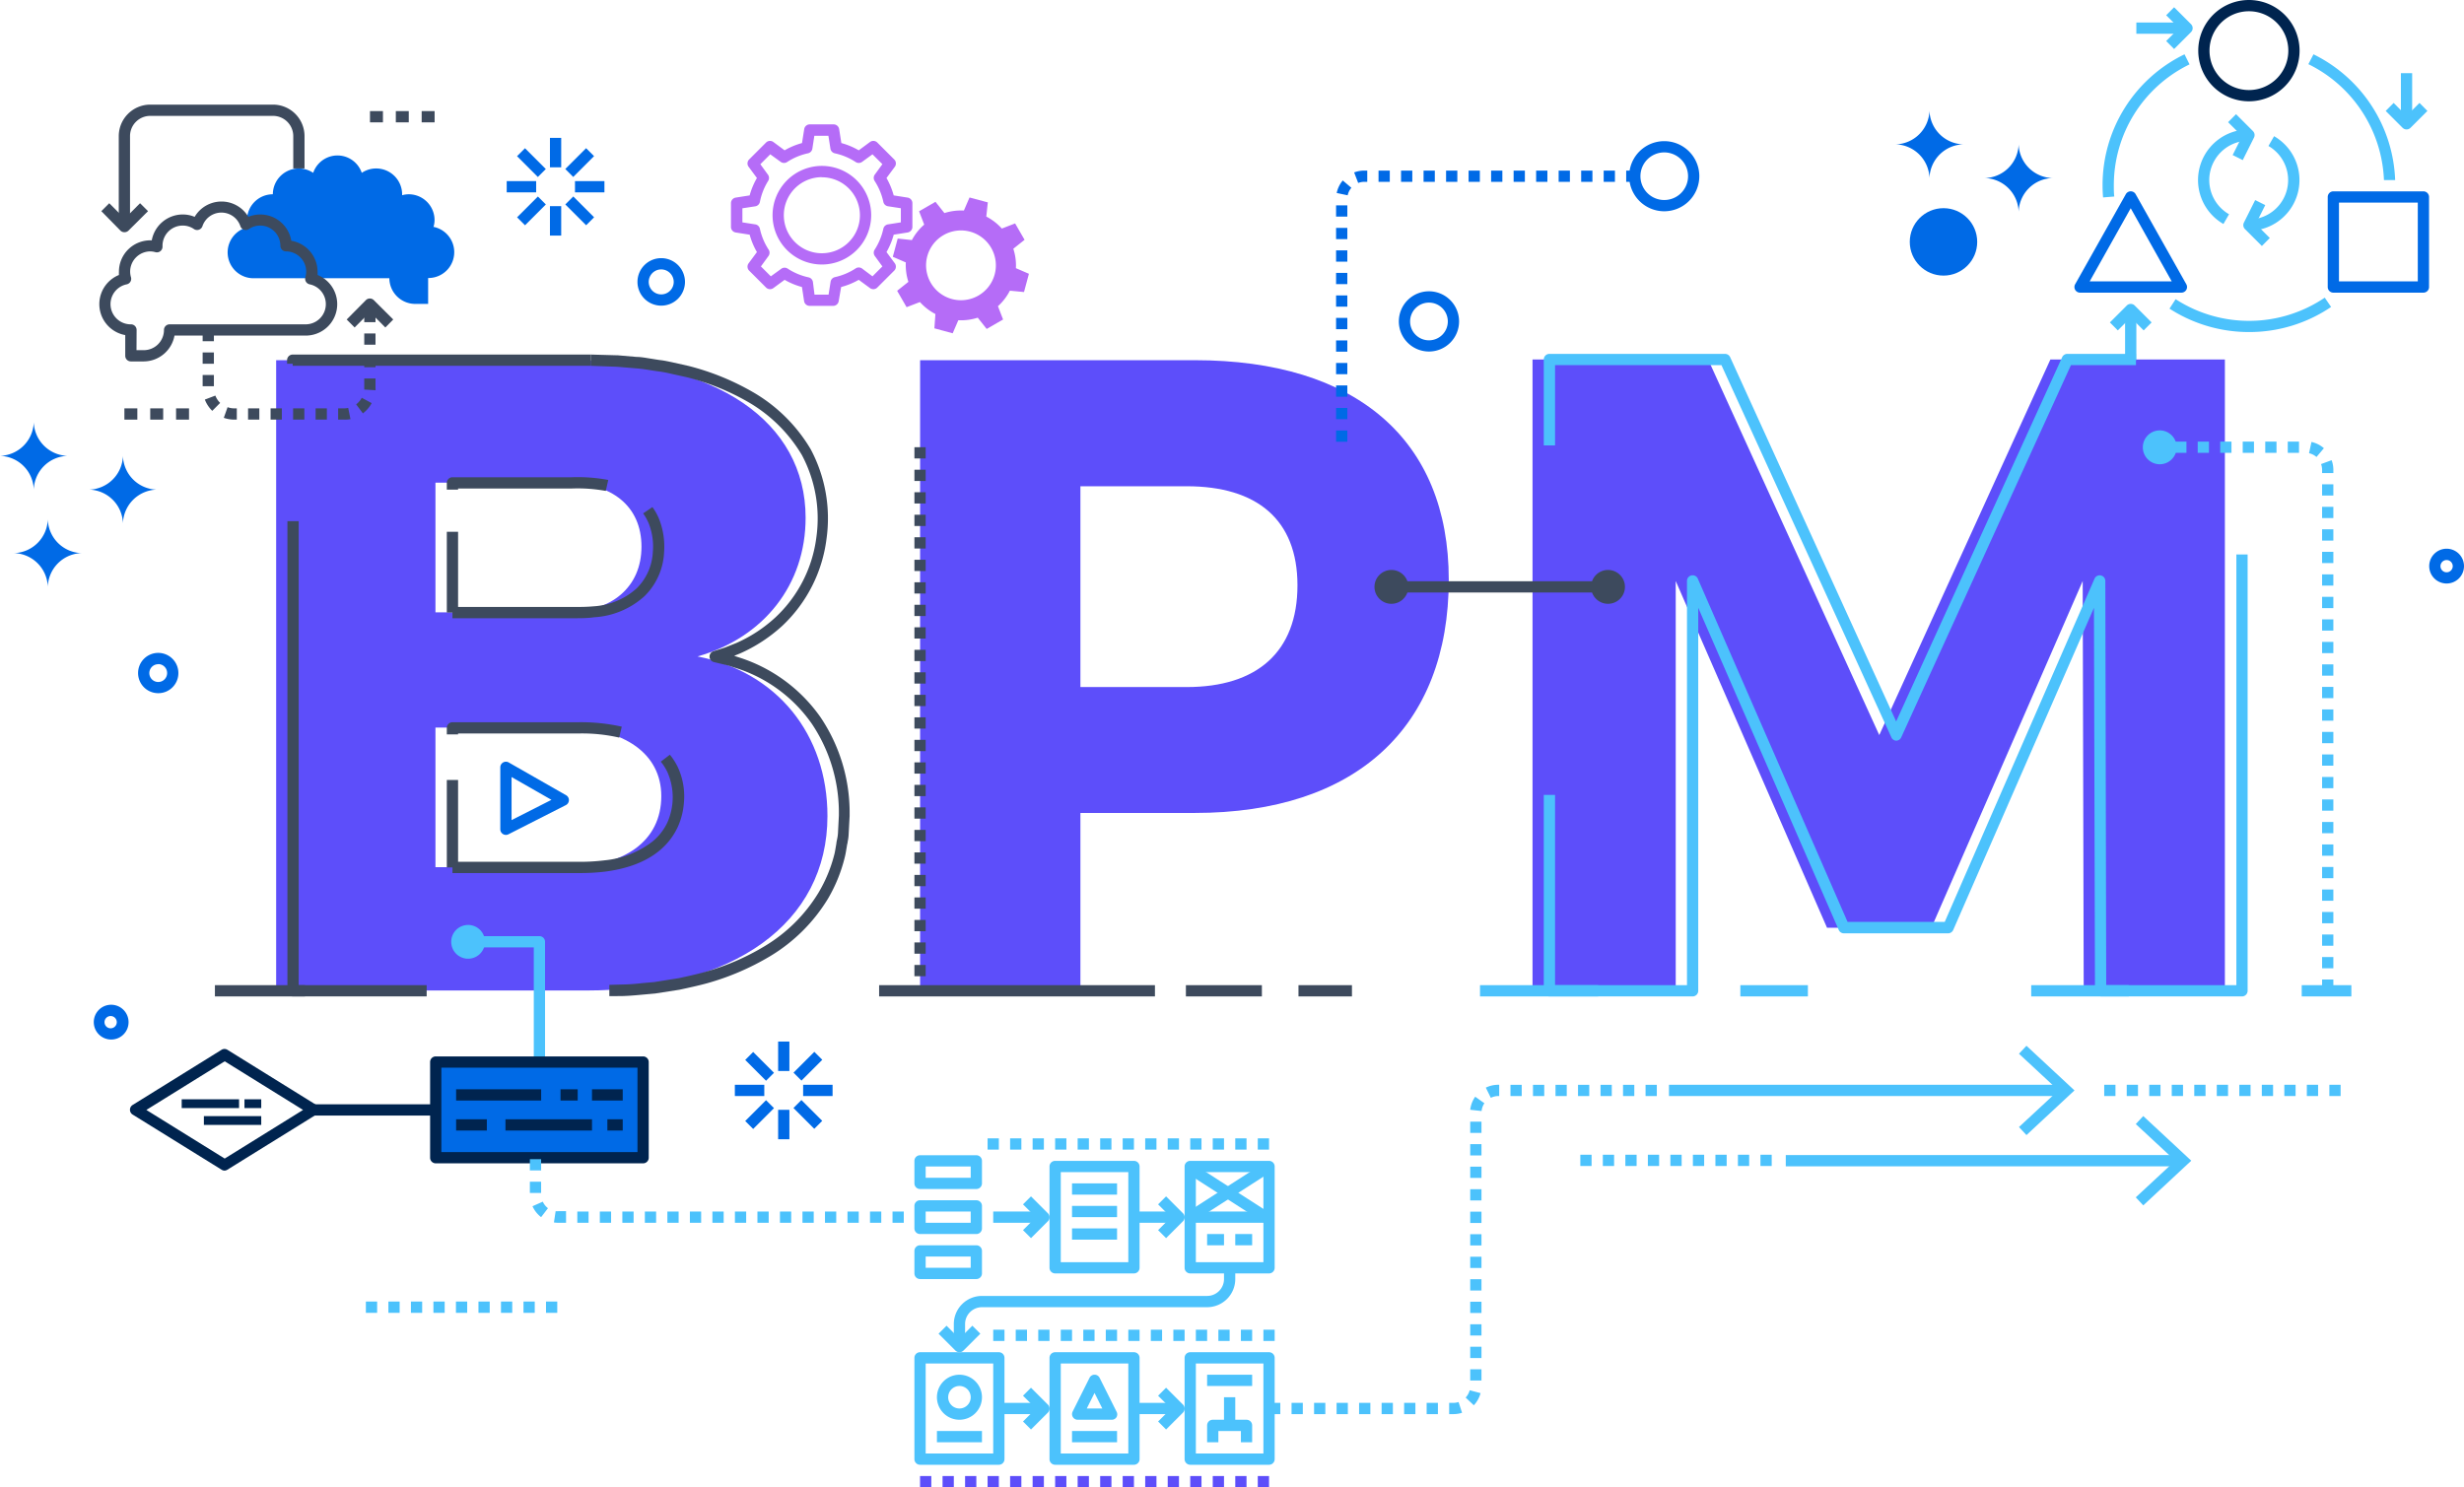 <svg xmlns="http://www.w3.org/2000/svg" viewBox="0 0 437.74 264.27"><defs><style>.cls-1{fill:#5d4efa;}.cls-2{fill:#3d4a5d;}.cls-3{fill:#4cc2fc;}.cls-4{fill:#b56cf7;}.cls-5{fill:#006ae6;}.cls-6{fill:#00244f;}</style></defs><title>connected-business</title><g id="Layer_2" data-name="Layer 2"><g id="Layer_1-2" data-name="Layer 1"><rect class="cls-1" x="163.45" y="262.27" width="2" height="2"/><rect class="cls-1" x="167.45" y="262.27" width="2" height="2"/><rect class="cls-1" x="171.45" y="262.27" width="2" height="2"/><rect class="cls-1" x="175.45" y="262.27" width="2" height="2"/><rect class="cls-1" x="179.45" y="262.27" width="2" height="2"/><rect class="cls-1" x="183.45" y="262.27" width="2" height="2"/><rect class="cls-1" x="187.45" y="262.27" width="2" height="2"/><rect class="cls-1" x="191.45" y="262.27" width="2" height="2"/><rect class="cls-1" x="195.45" y="262.27" width="2" height="2"/><rect class="cls-1" x="199.45" y="262.27" width="2" height="2"/><rect class="cls-1" x="203.45" y="262.27" width="2" height="2"/><rect class="cls-1" x="207.45" y="262.27" width="2" height="2"/><rect class="cls-1" x="211.45" y="262.27" width="2" height="2"/><rect class="cls-1" x="215.45" y="262.27" width="2" height="2"/><rect class="cls-1" x="219.45" y="262.27" width="2" height="2"/><rect class="cls-1" x="223.45" y="262.27" width="2" height="2"/><path class="cls-1" d="M102,64c25.12,0,41.12,10.88,41.12,28,0,11.84-7.36,21.28-19.2,24.64C138,119.4,147,130.44,147,145c0,19-16.64,31-43,31H49.06V64Zm-24.64,44.8h23c8.32,0,13.6-4.48,13.6-11.68s-5.28-11.36-13.6-11.36h-23Zm0,45.29h23c10.56,0,17.12-4.64,17.12-12.64,0-7.52-6.56-12.17-17.12-12.17h-23Z"/><path class="cls-1" d="M212.26,64c28.64,0,45.12,14.08,45.12,39,0,26.24-16.48,41.45-45.12,41.45H191.94v31.52H163.46V64Zm-20.32,58.08h18.88c12.48,0,19.68-6.23,19.68-18.08,0-11.68-7.2-17.6-19.68-17.6H191.94Z"/><path class="cls-1" d="M370.18,176.05,370,103.24l-26.88,61.61H324.58L297.7,103.24v72.81H272.26V63.88h31.2l30.4,66.73,30.4-66.73h31V176.05Z"/><path class="cls-2" d="M102.85,155.13H80.38v-2h22.09a36.15,36.15,0,0,0,4.93-.26,16.46,16.46,0,0,0,8.6-3.41,9.78,9.78,0,0,0,2.54-3.27,11.06,11.06,0,0,0,0-9.06,10.38,10.38,0,0,0-.81-1.36l-.34-.43L119,134.1l.38.48a12,12,0,0,1,1,1.65,12.4,12.4,0,0,1,1.11,6.52,12.69,12.69,0,0,1-1.14,4.32,12,12,0,0,1-3,3.91c-2.31,2-5.55,3.31-9.65,3.87A36.57,36.57,0,0,1,102.85,155.13Z"/><path class="cls-2" d="M110,131.06a29.5,29.5,0,0,0-7.18-.73H81.38v.16h-2v-1.16a1,1,0,0,1,1-1h22.43a33,33,0,0,1,7.65.79Z"/><rect class="cls-2" x="79.38" y="138.59" width="2" height="15.54"/><path class="cls-2" d="M102.47,109.85H80.38v-2h21.46c1.17,0,2.37,0,3.53-.11a12.57,12.57,0,0,0,7.73-3.19,9.75,9.75,0,0,0,2.88-6.5,11.06,11.06,0,0,0-.76-5.11,9.88,9.88,0,0,0-.64-1.24l-.32-.48,1.65-1.12.32.47a10,10,0,0,1,.82,1.55,13.43,13.43,0,0,1,.93,6,11.67,11.67,0,0,1-3.49,7.82,14.57,14.57,0,0,1-8.95,3.74C104.52,109.83,103.48,109.85,102.47,109.85Z"/><path class="cls-2" d="M107.62,87.23a27.75,27.75,0,0,0-6.05-.43H81.38V87h-2V85.8a1,1,0,0,1,1-1h21.18a29.24,29.24,0,0,1,6.5.48Z"/><rect class="cls-2" x="79.38" y="94.49" width="2" height="14.35"/><path class="cls-2" d="M108.25,177l0-2,2.1-.06a35,35,0,0,0,3.81-.26l2.06-.18,4.4-.7c1.43-.31,2.91-.63,4.48-1.06a42.75,42.75,0,0,0,10.71-4.6,28,28,0,0,0,9.61-9.54,25.46,25.46,0,0,0,2.83-6.89c.09-.36.15-.76.22-1.16l.12-.71c0-.2.08-.45.12-.71a6.6,6.6,0,0,0,.16-1.11l.16-3.09,0-.93a28.33,28.33,0,0,0-4.81-15.4,26,26,0,0,0-13.28-9.84l-.74-.24c-.43-.14-.84-.28-1.25-.37l-2.14-.51a1,1,0,0,1-.07-1.92l2.08-.67,2-.8a25.21,25.21,0,0,0,6.94-4.55,23.48,23.48,0,0,0,7.26-14.15,24,24,0,0,0-2.57-14.71,26.59,26.59,0,0,0-9.61-9.45A42.77,42.77,0,0,0,121.89,67l-2.77-.61a20.14,20.14,0,0,0-2-.38c-.56-.07-1.1-.16-1.62-.24-.9-.14-1.74-.27-2.52-.32l-3.36-.28L105,65l0-2,4.63.13h.13l3.33.29c.85,0,1.74.19,2.69.33.5.08,1,.17,1.56.24.72.08,1.45.25,2.17.4l2.81.63a44.94,44.94,0,0,1,11.35,4.6,28.45,28.45,0,0,1,10.35,10.2,26.1,26.1,0,0,1,2.81,15.95A25.55,25.55,0,0,1,139,111.18a27.59,27.59,0,0,1-7.51,4.92l-1.06.43.33.11.7.23a28,28,0,0,1,14.34,10.62A30.37,30.37,0,0,1,150.94,144l0,1-.17,3.14a7.46,7.46,0,0,1-.18,1.42c0,.22-.09.43-.12.65s-.08.5-.12.72c-.07.45-.15.9-.26,1.34a27.34,27.34,0,0,1-3,7.42,30.13,30.13,0,0,1-10.27,10.21,45.85,45.85,0,0,1-11.23,4.82c-1.63.44-3.2.78-4.59,1.08l-.33.07-4.25.66-2.11.19c-1.65.16-3,.26-4,.27Z"/><path class="cls-2" d="M75.8,177.05H52.06a1,1,0,0,1-1-1V92.6h2v82.45H75.8Z"/><path class="cls-2" d="M105,65h-53v-.37h-1V64a1,1,0,0,1,1-1h53Z"/><path class="cls-3" d="M300.7,177.05H275.26a1,1,0,0,1-1-1V141.24h2v33.81H299.7V103.24a1,1,0,0,1,.8-1,1,1,0,0,1,1.12.57l26.61,61h17.26l26.62-61a1,1,0,0,1,1.91.4l.16,72.8h-2L372,108l-25,57.24a1,1,0,0,1-.92.6H327.58a1,1,0,0,1-.92-.6L301.7,108v68A1,1,0,0,1,300.7,177.05Z"/><path class="cls-3" d="M336.86,131.61A1,1,0,0,1,336,131L305.82,64.88H276.26V79.14h-2V63.88a1,1,0,0,1,1-1h31.2a1,1,0,0,1,.91.59l29.49,64.72,29.49-64.72a1,1,0,0,1,.91-.59h12.2v2H367.91L337.77,131A1,1,0,0,1,336.86,131.61Z"/><path class="cls-3" d="M398.3,177.05H373.18v-2H397.3V98.52h2v77.53A1,1,0,0,1,398.3,177.05Z"/><rect class="cls-2" x="38.18" y="175.05" width="16" height="2"/><rect class="cls-2" x="156.18" y="175.05" width="49" height="2"/><rect class="cls-2" x="210.68" y="175.05" width="13.5" height="2"/><rect class="cls-2" x="230.68" y="175.05" width="9.5" height="2"/><rect class="cls-3" x="262.93" y="175.05" width="21" height="2"/><rect class="cls-3" x="309.18" y="175.05" width="12" height="2"/><rect class="cls-3" x="360.85" y="175.05" width="17.33" height="2"/><path class="cls-4" d="M148.06,54.35h-4.21a1,1,0,0,1-1-.85L142.47,51a12.94,12.94,0,0,1-3.08-1.28l-2,1.47a1,1,0,0,1-1.3-.1l-3-3a1,1,0,0,1-.1-1.3l1.48-2a13,13,0,0,1-1.29-3.09l-2.47-.39a1,1,0,0,1-.85-1v-4.2a1,1,0,0,1,.85-1l2.47-.39a12.81,12.81,0,0,1,1.29-3.09l-1.48-2a1,1,0,0,1,.1-1.3l3-3a1,1,0,0,1,1.3-.1l2,1.48a12.81,12.81,0,0,1,3.09-1.29l.39-2.47a1,1,0,0,1,1-.85h4.21a1,1,0,0,1,1,.85l.39,2.47a12.64,12.64,0,0,1,3.09,1.29l2-1.48a1,1,0,0,1,1.3.1l3,3a1,1,0,0,1,.11,1.3l-1.48,2a13.19,13.19,0,0,1,1.28,3.09l2.47.39a1,1,0,0,1,.85,1v4.2a1,1,0,0,1-.85,1l-2.47.39a13,13,0,0,1-1.28,3.09l1.48,2a1,1,0,0,1-.11,1.3l-3,3a1,1,0,0,1-1.3.1l-2-1.47A13,13,0,0,1,149.43,51L149,53.5A1,1,0,0,1,148.06,54.35Zm-3.36-2h2.5l.36-2.29a1,1,0,0,1,.77-.82A11,11,0,0,0,152,47.7a1,1,0,0,1,1.13,0L155,49.1l1.76-1.76-1.36-1.87a1,1,0,0,1,0-1.13,11.2,11.2,0,0,0,1.53-3.7,1,1,0,0,1,.82-.77l2.29-.36V37l-2.29-.35a1,1,0,0,1-.82-.78,11.15,11.15,0,0,0-1.53-3.69,1,1,0,0,1,0-1.14l1.36-1.87L155,27.42l-1.87,1.36a1,1,0,0,1-1.13,0,11,11,0,0,0-3.7-1.54,1,1,0,0,1-.77-.82l-.36-2.29h-2.5l-.35,2.29a1,1,0,0,1-.78.82,11,11,0,0,0-3.69,1.54,1,1,0,0,1-1.13,0l-1.88-1.36-1.76,1.76,1.36,1.87a1,1,0,0,1,0,1.14A11,11,0,0,0,135,35.88a1,1,0,0,1-.82.78l-2.29.35v2.5l2.29.36a1,1,0,0,1,.82.77,11,11,0,0,0,1.54,3.7,1,1,0,0,1,0,1.13l-1.36,1.87,1.76,1.76,1.88-1.36a1,1,0,0,1,1.13,0,11,11,0,0,0,3.69,1.54,1,1,0,0,1,.78.82ZM146,47a8.76,8.76,0,1,1,8.77-8.76A8.77,8.77,0,0,1,146,47Zm0-15.52a6.76,6.76,0,1,0,6.77,6.76A6.76,6.76,0,0,0,146,31.5Z"/><path class="cls-4" d="M181.92,51.89l.87-3.24-2.31-1a9.51,9.51,0,0,0-.46-3.45l2-1.59-1.68-2.91-2.36.91a9.81,9.81,0,0,0-2.76-2.13l.27-2.52-3.25-.87-1,2.32a9.78,9.78,0,0,0-3.46.45l-1.59-2-2.91,1.68.91,2.37A9.63,9.63,0,0,0,162,42.66l-2.52-.27-.87,3.24,2.31,1a9.73,9.73,0,0,0,.46,3.45l-2,1.59,1.68,2.91,2.37-.91a9.76,9.76,0,0,0,2.75,2.13L166,58.34l3.25.88,1-2.32a9.76,9.76,0,0,0,3.45-.45l1.59,2,2.91-1.68-.91-2.36a9.77,9.77,0,0,0,2.12-2.76ZM169.1,53.13a6.2,6.2,0,1,1,7.61-4.38A6.2,6.2,0,0,1,169.1,53.13Z"/><path class="cls-3" d="M96.83,188.72h-2V168.34H83v-2H95.83a1,1,0,0,1,1,1Z"/><path class="cls-3" d="M83.16,170.35a3,3,0,1,1,3-3A3,3,0,0,1,83.16,170.35Z"/><rect class="cls-5" x="77.41" y="188.72" width="36.84" height="16.99"/><path class="cls-6" d="M114.25,206.71H77.41a1,1,0,0,1-1-1v-17a1,1,0,0,1,1-1h36.84a1,1,0,0,1,1,1v17A1,1,0,0,1,114.25,206.71Zm-35.84-2h34.84v-15H78.41Z"/><rect class="cls-6" x="81.03" y="193.55" width="15.11" height="2"/><rect class="cls-6" x="99.58" y="193.55" width="3.05" height="2"/><rect class="cls-6" x="105.17" y="193.55" width="5.46" height="2"/><rect class="cls-6" x="81.03" y="198.88" width="5.46" height="2"/><rect class="cls-6" x="89.8" y="198.88" width="15.37" height="2"/><rect class="cls-6" x="107.9" y="198.88" width="2.73" height="2"/><path class="cls-6" d="M39.91,208a1,1,0,0,1-.53-.15l-15.82-9.81a1,1,0,0,1-.47-.85,1,1,0,0,1,.47-.85l15.82-9.82a1,1,0,0,1,1,0l15.82,9.82a1,1,0,0,1,.47.85,1,1,0,0,1-.47.85l-15.82,9.81A1,1,0,0,1,39.91,208ZM26,197.22l13.92,8.64,13.92-8.64-13.92-8.64Z"/><rect class="cls-6" x="55.72" y="196.22" width="21.69" height="2"/><rect class="cls-6" x="32.28" y="195.33" width="10.19" height="1.56"/><rect class="cls-6" x="36.22" y="198.32" width="10.19" height="1.56"/><rect class="cls-6" x="43.43" y="195.33" width="2.98" height="1.56"/><path class="cls-5" d="M77,40.36a4.3,4.3,0,0,0,.2-1.25,4.59,4.59,0,0,0-4.59-4.59,4.47,4.47,0,0,0-1.17.17c0-.06,0-.11,0-.17a4.61,4.61,0,0,0-7.17-3.81,4.56,4.56,0,0,0-8.63,0,4.61,4.61,0,0,0-7.17,3.81,4.59,4.59,0,0,0-4.59,4.59,4.3,4.3,0,0,0,.2,1.25,4.59,4.59,0,0,0,1,9.08H69.17A4.6,4.6,0,0,0,73.76,54h2.3v-4.6a4.59,4.59,0,0,0,1-9.08Z"/><path class="cls-2" d="M25.54,64.22H23.25a1,1,0,0,1-1-1V59.54a5.59,5.59,0,0,1-1.12-10.68,5.4,5.4,0,0,1,0-.56,5.57,5.57,0,0,1,5.83-5.59,5.6,5.6,0,0,1,5.5-4.6,5.49,5.49,0,0,1,2.12.42,5.54,5.54,0,0,1,9.54,0,5.49,5.49,0,0,1,2.12-.42,5.59,5.59,0,0,1,5.51,4.67,5.6,5.6,0,0,1,4.67,5.52,5.4,5.4,0,0,1,0,.56,5.59,5.59,0,0,1-2.11,10.77H31A5.59,5.59,0,0,1,25.54,64.22Zm-1.29-2h1.29a3.59,3.59,0,0,0,3.59-3.59,1,1,0,0,1,1-1H54.25A3.59,3.59,0,0,0,55,50.52a1,1,0,0,1-.75-1.25,3.71,3.71,0,0,0,.15-1,3.6,3.6,0,0,0-3.59-3.6,1,1,0,0,1-1-1,3.59,3.59,0,0,0-3.59-3.59,3.51,3.51,0,0,0-2,.62,1,1,0,0,1-.88.12,1,1,0,0,1-.63-.62,3.56,3.56,0,0,0-6.75,0,1,1,0,0,1-1.5.5,3.51,3.51,0,0,0-2-.62,3.59,3.59,0,0,0-3.59,3.59,1.38,1.38,0,0,1,0,.14,1,1,0,0,1-.37.81,1,1,0,0,1-.88.19,3.67,3.67,0,0,0-.91-.14,3.6,3.6,0,0,0-3.59,3.6,3.71,3.71,0,0,0,.15,1,1,1,0,0,1-.75,1.25,3.59,3.59,0,0,0,.75,7.11,1,1,0,0,1,1,1Z"/><rect class="cls-2" x="65.73" y="19.74" width="2.3" height="2"/><rect class="cls-2" x="70.32" y="19.74" width="2.3" height="2"/><rect class="cls-2" x="74.91" y="19.74" width="2.3" height="2"/><rect class="cls-2" x="22.1" y="72.56" width="2.3" height="2"/><rect class="cls-2" x="26.69" y="72.56" width="2.3" height="2"/><rect class="cls-2" x="31.28" y="72.56" width="2.3" height="2"/><path class="cls-2" d="M23.1,40.26h-2V24.18a5.6,5.6,0,0,1,5.59-5.59H48.5a5.6,5.6,0,0,1,5.6,5.59v5.75h-2V24.18a3.6,3.6,0,0,0-3.6-3.59H26.69a3.59,3.59,0,0,0-3.59,3.59Z"/><path class="cls-2" d="M22.1,41.26h0a1,1,0,0,1-.71-.29L18,37.52l1.41-1.41,2.74,2.74,2.73-2.74,1.42,1.41L22.8,41A1,1,0,0,1,22.1,41.26Z"/><path class="cls-2" d="M41.61,74.56a5.58,5.58,0,0,1-1.85-.32l.67-1.89a3.41,3.41,0,0,0,1.18.21h.46v2h-.46Zm19.52,0H60.07v-2h1.06a3.55,3.55,0,0,0,.73-.08l.4,2A5.35,5.35,0,0,1,61.13,74.56Zm-3.06,0h-2v-2h2Zm-4,0h-2v-2h2Zm-4,0h-2v-2h2Zm-4,0h-2v-2h2Zm18.4-1.11-1.2-1.6a3.69,3.69,0,0,0,1-1.17l1.76.95A5.64,5.64,0,0,1,64.47,73.45ZM37.71,73a5.62,5.62,0,0,1-1.32-2l1.87-.71a3.58,3.58,0,0,0,.85,1.3Zm29-3.66-2-.12c0-.08,0-.15,0-.23V67.25h2V69C66.73,69.08,66.72,69.19,66.72,69.31ZM38,68.63H36v-2h2Zm28.71-3.38h-2v-2h2ZM38,64.63H36v-2h2Zm28.71-3.38h-2v-2h2ZM38,60.63H36v-2h2Zm28.71-3.38h-2v-2h2Z"/><path class="cls-2" d="M68.46,58.19l-2.73-2.74L63,58.19l-1.41-1.42L65,53.33a1,1,0,0,1,1.41,0l3.45,3.44Z"/><path class="cls-3" d="M201.45,226.27h-14a1,1,0,0,1-1-1v-18a1,1,0,0,1,1-1h14a1,1,0,0,1,1,1v18A1,1,0,0,1,201.45,226.27Zm-13-2h12v-16h-12Z"/><path class="cls-3" d="M225.45,226.27h-14a1,1,0,0,1-1-1v-18a1,1,0,0,1,1-1h14a1,1,0,0,1,1,1v18A1,1,0,0,1,225.45,226.27Zm-13-2h12v-16h-12Z"/><path class="cls-3" d="M177.45,260.27h-14a1,1,0,0,1-1-1v-18a1,1,0,0,1,1-1h14a1,1,0,0,1,1,1v18A1,1,0,0,1,177.45,260.27Zm-13-2h12v-16h-12Z"/><path class="cls-3" d="M201.45,260.27h-14a1,1,0,0,1-1-1v-18a1,1,0,0,1,1-1h14a1,1,0,0,1,1,1v18A1,1,0,0,1,201.45,260.27Zm-13-2h12v-16h-12Z"/><path class="cls-3" d="M225.45,260.27h-14a1,1,0,0,1-1-1v-18a1,1,0,0,1,1-1h14a1,1,0,0,1,1,1v18A1,1,0,0,1,225.45,260.27Zm-13-2h12v-16h-12Z"/><rect class="cls-3" x="176.45" y="215.27" width="9" height="2"/><path class="cls-3" d="M183.16,220l-1.42-1.42,2.3-2.29-2.3-2.29,1.42-1.42,3,3a1,1,0,0,1,0,1.42Z"/><rect class="cls-3" x="201.45" y="215.27" width="8" height="2"/><path class="cls-3" d="M207.16,220l-1.42-1.42,2.3-2.29-2.3-2.29,1.42-1.42,3,3a1,1,0,0,1,0,1.42Z"/><rect class="cls-3" x="177.45" y="249.27" width="8" height="2"/><path class="cls-3" d="M183.16,254l-1.42-1.42,2.3-2.29-2.3-2.29,1.42-1.42,3,3a1,1,0,0,1,0,1.42Z"/><rect class="cls-3" x="201.45" y="249.27" width="8" height="2"/><path class="cls-3" d="M207.16,254l-1.42-1.42,2.3-2.29-2.3-2.29,1.42-1.42,3,3a1,1,0,0,1,0,1.42Z"/><path class="cls-3" d="M171.45,239.27h-2v-4a5,5,0,0,1,5-5h40a3,3,0,0,0,3-3v-2h2v2a5,5,0,0,1-5,5h-40a3,3,0,0,0-3,3Z"/><path class="cls-3" d="M170.45,240.27a1,1,0,0,1-.71-.29l-3-3,1.42-1.42,2.29,2.3,2.29-2.3,1.42,1.42-3,3A1,1,0,0,1,170.45,240.27Z"/><rect class="cls-3" x="190.45" y="210.27" width="8" height="2"/><rect class="cls-3" x="190.45" y="214.27" width="8" height="2"/><rect class="cls-3" x="190.45" y="218.27" width="8" height="2"/><rect class="cls-3" x="210.13" y="210.77" width="16.64" height="2" transform="translate(-79.82 151.76) rotate(-32.74)"/><rect class="cls-3" x="217.45" y="203.45" width="2" height="16.64" transform="matrix(0.54, -0.84, 0.84, 0.54, -77.82, 281.01)"/><rect class="cls-3" x="211.45" y="215.27" width="14" height="2"/><rect class="cls-3" x="214.45" y="219.27" width="3" height="2"/><rect class="cls-3" x="219.45" y="219.27" width="3" height="2"/><path class="cls-3" d="M170.45,252.27a4,4,0,1,1,4-4A4,4,0,0,1,170.45,252.27Zm0-6a2,2,0,1,0,2,2A2,2,0,0,0,170.45,246.27Z"/><rect class="cls-3" x="166.45" y="254.27" width="8" height="2"/><rect class="cls-3" x="217.45" y="248.27" width="2" height="5"/><path class="cls-3" d="M222.45,256.27h-2v-2h-4v2h-2v-3a1,1,0,0,1,1-1h6a1,1,0,0,1,1,1Z"/><rect class="cls-3" x="214.45" y="244.27" width="8" height="2"/><path class="cls-3" d="M197.45,252.27h-6a1,1,0,0,1-.89-1.45l3-6a1,1,0,0,1,1.79,0l3,6a1,1,0,0,1,0,1A1,1,0,0,1,197.45,252.27Zm-4.38-2h2.76l-1.38-2.76Z"/><rect class="cls-3" x="190.45" y="254.27" width="8" height="2"/><rect class="cls-3" x="176.45" y="236.27" width="2" height="2"/><rect class="cls-3" x="180.45" y="236.27" width="2" height="2"/><rect class="cls-3" x="184.45" y="236.27" width="2" height="2"/><rect class="cls-3" x="188.45" y="236.27" width="2" height="2"/><rect class="cls-3" x="192.45" y="236.27" width="2" height="2"/><rect class="cls-3" x="196.45" y="236.27" width="2" height="2"/><rect class="cls-3" x="200.45" y="236.27" width="2" height="2"/><rect class="cls-3" x="204.45" y="236.27" width="2" height="2"/><rect class="cls-3" x="208.45" y="236.27" width="2" height="2"/><rect class="cls-3" x="212.45" y="236.27" width="2" height="2"/><rect class="cls-3" x="216.45" y="236.27" width="2" height="2"/><rect class="cls-3" x="220.45" y="236.27" width="2" height="2"/><rect class="cls-3" x="224.45" y="236.27" width="2" height="2"/><rect class="cls-3" x="175.45" y="202.27" width="2" height="2"/><rect class="cls-3" x="179.45" y="202.27" width="2" height="2"/><rect class="cls-3" x="183.45" y="202.27" width="2" height="2"/><rect class="cls-3" x="187.45" y="202.27" width="2" height="2"/><rect class="cls-3" x="191.45" y="202.27" width="2" height="2"/><rect class="cls-3" x="195.45" y="202.27" width="2" height="2"/><rect class="cls-3" x="199.45" y="202.27" width="2" height="2"/><rect class="cls-3" x="203.45" y="202.27" width="2" height="2"/><rect class="cls-3" x="207.45" y="202.27" width="2" height="2"/><rect class="cls-3" x="211.45" y="202.27" width="2" height="2"/><rect class="cls-3" x="215.45" y="202.27" width="2" height="2"/><rect class="cls-3" x="219.45" y="202.27" width="2" height="2"/><rect class="cls-3" x="223.45" y="202.27" width="2" height="2"/><path class="cls-3" d="M173.45,211.27h-10a1,1,0,0,1-1-1v-4a1,1,0,0,1,1-1h10a1,1,0,0,1,1,1v4A1,1,0,0,1,173.45,211.27Zm-9-2h8v-2h-8Z"/><path class="cls-3" d="M173.45,219.27h-10a1,1,0,0,1-1-1v-4a1,1,0,0,1,1-1h10a1,1,0,0,1,1,1v4A1,1,0,0,1,173.45,219.27Zm-9-2h8v-2h-8Z"/><path class="cls-3" d="M173.45,227.27h-10a1,1,0,0,1-1-1v-4a1,1,0,0,1,1-1h10a1,1,0,0,1,1,1v4A1,1,0,0,1,173.45,227.27Zm-9-2h8v-2h-8Z"/><path class="cls-6" d="M399.53,18a9,9,0,1,1,9-9A9,9,0,0,1,399.53,18Zm0-16a7,7,0,1,0,7,7A7,7,0,0,0,399.53,2Z"/><path class="cls-5" d="M387.53,52h-18a1,1,0,0,1-.87-1.49l9-16a1,1,0,0,1,1.75,0l9,16a1,1,0,0,1-.88,1.49Zm-16.29-2h14.58l-7.29-13Z"/><path class="cls-5" d="M430.53,52h-16a1,1,0,0,1-1-1V35a1,1,0,0,1,1-1h16a1,1,0,0,1,1,1V51A1,1,0,0,1,430.53,52Zm-15-2h14V36h-14Z"/><path class="cls-3" d="M399.53,59a26,26,0,0,1-14.11-4.16l1.09-1.68A24,24,0,0,0,413,52.89l1.13,1.65A25.85,25.85,0,0,1,399.53,59Z"/><path class="cls-3" d="M423.52,32a24,24,0,0,0-13.43-20.6L411,9.65A25.94,25.94,0,0,1,425.51,32Z"/><path class="cls-3" d="M373.62,35.08c-.06-.7-.09-1.4-.09-2.08A25.83,25.83,0,0,1,388.09,9.65l.89,1.79A23.87,23.87,0,0,0,375.53,33c0,.63,0,1.28.08,1.92Z"/><rect class="cls-3" x="379.53" y="4" width="9" height="2"/><path class="cls-3" d="M386.24,8.71l-1.41-1.42L387.12,5l-2.29-2.29,1.41-1.42,3,3a1,1,0,0,1,0,1.42Z"/><rect class="cls-3" x="426.53" y="13" width="2" height="9"/><path class="cls-3" d="M427.53,23a1,1,0,0,1-.7-.29l-3-3,1.41-1.42,2.29,2.3,2.3-2.3,1.41,1.42-3,3A1,1,0,0,1,427.53,23Z"/><rect class="cls-3" x="377.53" y="55" width="2" height="9"/><path class="cls-3" d="M380.83,58.71l-2.3-2.3-2.29,2.3-1.41-1.42,3-3a1,1,0,0,1,1.41,0l3,3Z"/><path class="cls-3" d="M399.53,41V39A7,7,0,0,0,403,25.94l1-1.74A9,9,0,0,1,399.53,41Z"/><path class="cls-3" d="M395,39.8A9,9,0,0,1,399.53,23v2A7,7,0,0,0,396,38.07Z"/><path class="cls-3" d="M401.83,43.71l-3-3a1,1,0,0,1-.19-1.16l2-4,1.79.9-1.68,3.35,2.49,2.49Z"/><path class="cls-3" d="M398.43,28.45l-1.79-.9,1.68-3.35-2.49-2.49,1.41-1.42,3,3a1,1,0,0,1,.19,1.16Z"/><rect class="cls-3" x="296.5" y="192.75" width="69.93" height="2"/><polygon class="cls-3" points="360.01 201.69 358.68 200.26 365.69 193.75 358.68 187.24 360.01 185.82 368.54 193.75 360.01 201.69"/><rect class="cls-3" x="317.25" y="205.24" width="69.93" height="2"/><polygon class="cls-3" points="380.76 214.18 379.43 212.75 386.44 206.24 379.43 199.73 380.76 198.31 389.29 206.24 380.76 214.18"/><path class="cls-3" d="M314.75,207.18h-2v-2h2Zm-4,0h-2v-2h2Zm-4,0h-2v-2h2Zm-4,0h-2v-2h2Zm-4,0h-2v-2h2Zm-4,0h-2v-2h2Zm-4,0h-2v-2h2Zm-4,0h-2v-2h2Zm-4,0h-2v-2h2Z"/><path class="cls-3" d="M99,233.27H97v-2h2Zm-4,0H93v-2h2Zm-4,0H89v-2h2Zm-4,0H85v-2h2Zm-4,0H81v-2h2Zm-4,0H77v-2h2Zm-4,0H73v-2h2Zm-4,0H69v-2h2Zm-4,0H65v-2h2Z"/><path class="cls-3" d="M415.82,194.75h-2v-2h2Zm-4,0h-2v-2h2Zm-4,0h-2v-2h2Zm-4,0h-2v-2h2Zm-4,0h-2v-2h2Zm-4,0h-2v-2h2Zm-4,0h-2v-2h2Zm-4,0h-2v-2h2Zm-4,0h-2v-2h2Zm-4,0h-2v-2h2Zm-4,0h-2v-2h2Z"/><path class="cls-3" d="M163.45,217.27h-.89v-2h.89Zm-2.89,0h-2v-2h2Zm-4,0h-2v-2h2Zm-4,0h-2v-2h2Zm-4,0h-2v-2h2Zm-4,0h-2v-2h2Zm-4,0h-2v-2h2Zm-4,0h-2v-2h2Zm-4,0h-2v-2h2Zm-4,0h-2v-2h2Zm-4,0h-2v-2h2Zm-4,0h-2v-2h2Zm-4,0h-2v-2h2Zm-4,0h-2v-2h2Zm-4,0h-2v-2h2Zm-4,0h-2v-2h2Zm-4,0H99.17a4.77,4.77,0,0,1-.76-.06l.3-2a3.44,3.44,0,0,0,.46,0h1.39Zm-4.43-1a5.09,5.09,0,0,1-1.53-1.94l1.83-.81a3,3,0,0,0,.92,1.16Zm0-4.3h-2v-2h2Zm0-4h-2v-2h2Z"/><path class="cls-3" d="M258.19,251.27h-.74v-2h.74a2.92,2.92,0,0,0,.93-.15l.62,1.91A5.07,5.07,0,0,1,258.19,251.27Zm-2.74,0h-2v-2h2Zm-4,0h-2v-2h2Zm-4,0h-2v-2h2Zm-4,0h-2v-2h2Zm-4,0h-2v-2h2Zm-4,0h-2v-2h2Zm-4,0h-2v-2h2Zm-4,0h-2v-2h2Zm34.38-1.57-1.45-1.37a3.15,3.15,0,0,0,.72-1.3l1.93.51A5.08,5.08,0,0,1,261.83,249.7Zm1.36-4.4h-2v-2h2Zm0-4h-2v-2h2Zm0-4h-2v-2h2Zm0-4h-2v-2h2Zm0-4h-2v-2h2Zm0-4h-2v-2h2Zm0-4h-2v-2h2Zm0-4h-2v-2h2Zm0-4h-2v-2h2Zm0-4h-2v-2h2Zm0-4h-2v-2h2Zm0-4h-2v-2h2Zm0-3.89-2-.22a5,5,0,0,1,.89-2.32l1.63,1.16A3,3,0,0,0,263.21,197.41Zm1.66-2.35-.89-1.8a5,5,0,0,1,2.21-.51h.17v2h-.17A3,3,0,0,0,264.87,195.06Zm29.49-.31h-2v-2h2Zm-4,0h-2v-2h2Zm-4,0h-2v-2h2Zm-4,0h-2v-2h2Zm-4,0h-2v-2h2Zm-4,0h-2v-2h2Zm-4,0h-2v-2h2Z"/><rect class="cls-2" x="247.04" y="103.28" width="38.79" height="2"/><circle class="cls-2" cx="247.19" cy="104.28" r="3.01"/><circle class="cls-2" cx="285.67" cy="104.28" r="3.01"/><path class="cls-3" d="M414.53,176.05h-2v-2h2Zm0-4h-2v-2h2Zm0-4h-2v-2h2Zm0-4h-2v-2h2Zm0-4h-2v-2h2Zm0-4h-2v-2h2Zm0-4h-2v-2h2Zm0-4h-2v-2h2Zm0-4h-2v-2h2Zm0-4h-2v-2h2Zm0-4h-2v-2h2Zm0-4h-2v-2h2Zm0-4h-2v-2h2Zm0-4h-2v-2h2Zm0-4h-2v-2h2Zm0-4h-2v-2h2Zm0-4h-2v-2h2Zm0-4h-2v-2h2Zm0-4h-2v-2h2Zm0-4h-2v-2h2Zm0-4h-2v-2h2Zm0-4h-2v-2h2Zm0-4h-2v-2h2Zm0-4h-2v-.59a3.12,3.12,0,0,0-.18-1l1.87-.69a4.86,4.86,0,0,1,.31,1.73Zm-3-2.85a3,3,0,0,0-1.32-.67l.43-2a5,5,0,0,1,2.21,1.11Zm-3.1-.74h-2v-2h2Zm-4,0h-2v-2h2Zm-4,0h-2v-2h2Zm-4,0h-2v-2h2Zm-4,0h-2v-2h2Zm-4,0h-2v-2h2Zm-4,0h-.86v-2h.86Z"/><circle class="cls-3" cx="383.69" cy="79.46" r="3.01" transform="translate(-7.75 61.98) rotate(-9.14)"/><rect class="cls-3" x="408.91" y="175.05" width="8.82" height="2"/><circle class="cls-5" cx="345.27" cy="42.98" r="5.99"/><path class="cls-5" d="M358.62,37.64a6.18,6.18,0,0,0-6-6,6.18,6.18,0,0,0,6-6,6.19,6.19,0,0,0,6,6A6.19,6.19,0,0,0,358.62,37.64Z"/><path class="cls-5" d="M342.78,31.65a6.18,6.18,0,0,0-6-6,6.18,6.18,0,0,0,6-6,6.18,6.18,0,0,0,6,6A6.18,6.18,0,0,0,342.78,31.65Z"/><path class="cls-5" d="M8.49,104.28a6.18,6.18,0,0,0-6-6,6.18,6.18,0,0,0,6-6,6.18,6.18,0,0,0,6,6A6.18,6.18,0,0,0,8.49,104.28Z"/><path class="cls-5" d="M21.84,93a6.18,6.18,0,0,0-6-6,6.18,6.18,0,0,0,6-6,6.18,6.18,0,0,0,6,6A6.18,6.18,0,0,0,21.84,93Z"/><path class="cls-5" d="M6,87a6.19,6.19,0,0,0-6-6,6.18,6.18,0,0,0,6-6,6.19,6.19,0,0,0,6,6A6.19,6.19,0,0,0,6,87Z"/><rect class="cls-5" x="130.55" y="192.75" width="5.23" height="2"/><rect class="cls-5" x="142.68" y="192.75" width="5.23" height="2"/><rect class="cls-5" x="138.24" y="185.07" width="2" height="5.23"/><rect class="cls-5" x="138.24" y="197.2" width="2" height="5.23"/><rect class="cls-5" x="140.91" y="188.46" width="5.23" height="2" transform="translate(-91.93 156.97) rotate(-45)"/><rect class="cls-5" x="132.33" y="197.04" width="5.23" height="2" transform="translate(-100.51 153.43) rotate(-45)"/><rect class="cls-5" x="142.52" y="195.42" width="2" height="5.23" transform="translate(-98 159.47) rotate(-45)"/><rect class="cls-5" x="133.95" y="186.85" width="2" height="5.23" transform="translate(-94.45 150.93) rotate(-45)"/><rect class="cls-5" x="90.02" y="32.18" width="5.23" height="2"/><rect class="cls-5" x="102.15" y="32.18" width="5.23" height="2"/><rect class="cls-5" x="97.7" y="24.5" width="2" height="5.23"/><rect class="cls-5" x="97.7" y="36.63" width="2" height="5.23"/><rect class="cls-5" x="100.37" y="27.89" width="5.23" height="2" transform="translate(9.73 81.28) rotate(-45)"/><rect class="cls-5" x="91.8" y="36.47" width="5.23" height="2" transform="translate(1.16 77.74) rotate(-45)"/><rect class="cls-5" x="101.99" y="34.85" width="2" height="5.23" transform="translate(3.67 83.8) rotate(-45)"/><rect class="cls-5" x="93.41" y="26.28" width="2" height="5.23" transform="translate(7.22 75.22) rotate(-45)"/><path class="cls-5" d="M253.86,62.46a5.35,5.35,0,1,1,5.35-5.34A5.35,5.35,0,0,1,253.86,62.46Zm0-8.69a3.35,3.35,0,1,0,3.35,3.35A3.35,3.35,0,0,0,253.86,53.77Z"/><path class="cls-5" d="M295.66,37.54a6.23,6.23,0,1,1,6.23-6.23A6.24,6.24,0,0,1,295.66,37.54Zm0-10.46a4.23,4.23,0,1,0,4.23,4.23A4.24,4.24,0,0,0,295.66,27.08Z"/><path class="cls-5" d="M117.47,54.31a4.22,4.22,0,1,1,4.22-4.22A4.22,4.22,0,0,1,117.47,54.31Zm0-6.44a2.22,2.22,0,1,0,2.22,2.22A2.23,2.23,0,0,0,117.47,47.87Z"/><path class="cls-5" d="M19.76,184.71a3.09,3.09,0,1,1,3.08-3.08A3.08,3.08,0,0,1,19.76,184.71Zm0-4.17a1.09,1.09,0,1,0,0,2.17,1.09,1.09,0,0,0,0-2.17Z"/><path class="cls-5" d="M434.65,103.68a3.09,3.09,0,1,1,3.09-3.08A3.09,3.09,0,0,1,434.65,103.68Zm0-4.17a1.09,1.09,0,1,0,1.09,1.09A1.09,1.09,0,0,0,434.65,99.51Z"/><path class="cls-5" d="M28.11,123.17a3.58,3.58,0,1,1,3.58-3.57A3.57,3.57,0,0,1,28.11,123.17Zm0-5.15a1.58,1.58,0,1,0,1.58,1.58A1.58,1.58,0,0,0,28.11,118Z"/><path class="cls-5" d="M239.36,78.49h-2v-2h2Zm0-4h-2v-2h2Zm0-4h-2v-2h2Zm0-4h-2v-2h2Zm0-4h-2v-2h2Zm0-4h-2v-2h2Zm0-4h-2v-2h2Zm0-4h-2v-2h2Zm0-4h-2v-2h2Zm0-4h-2v-2h2Zm0-4h-2v-2h2Zm.06-3.79-1.95-.41a5.07,5.07,0,0,1,1.08-2.22l1.53,1.3A2.93,2.93,0,0,0,239.42,34.7Zm1.87-2.19-.72-1.87a5.16,5.16,0,0,1,1.79-.33h.54v2h-.54A3,3,0,0,0,241.29,32.51Zm49.14-.2H288.9v-2h1.53Zm-3.53,0h-2v-2h2Zm-4,0h-2v-2h2Zm-4,0h-2v-2h2Zm-4,0h-2v-2h2Zm-4,0h-2v-2h2Zm-4,0h-2v-2h2Zm-4,0h-2v-2h2Zm-4,0h-2v-2h2Zm-4,0h-2v-2h2Zm-4,0h-2v-2h2Zm-4,0h-2v-2h2Z"/><path class="cls-5" d="M89.88,148.35a1,1,0,0,1-1-1v-11a1,1,0,0,1,.5-.87,1,1,0,0,1,1,0l10.19,5.82a1,1,0,0,1,.5.89,1,1,0,0,1-.55.87l-10.19,5.18A1,1,0,0,1,89.88,148.35Zm1-10.28v7.65l7.09-3.6Z"/><path class="cls-2" d="M164.45,176.05h-2v-.59h2Zm0-2.59h-2v-2h2Zm0-4h-2v-2h2Zm0-4h-2v-2h2Zm0-4h-2v-2h2Zm0-4h-2v-2h2Zm0-4h-2v-2h2Zm0-4h-2v-2h2Zm0-4h-2v-2h2Zm0-4h-2v-2h2Zm0-4h-2v-2h2Zm0-4h-2v-2h2Zm0-4h-2v-2h2Zm0-4h-2v-2h2Zm0-4h-2v-2h2Zm0-4h-2v-2h2Zm0-4h-2v-2h2Zm0-4h-2v-2h2Zm0-4h-2v-2h2Zm0-4h-2v-2h2Zm0-4h-2v-2h2Zm0-4h-2v-2h2Zm0-4h-2v-2h2Zm0-4h-2v-2h2Zm0-4h-2v-2h2Z"/></g></g></svg>